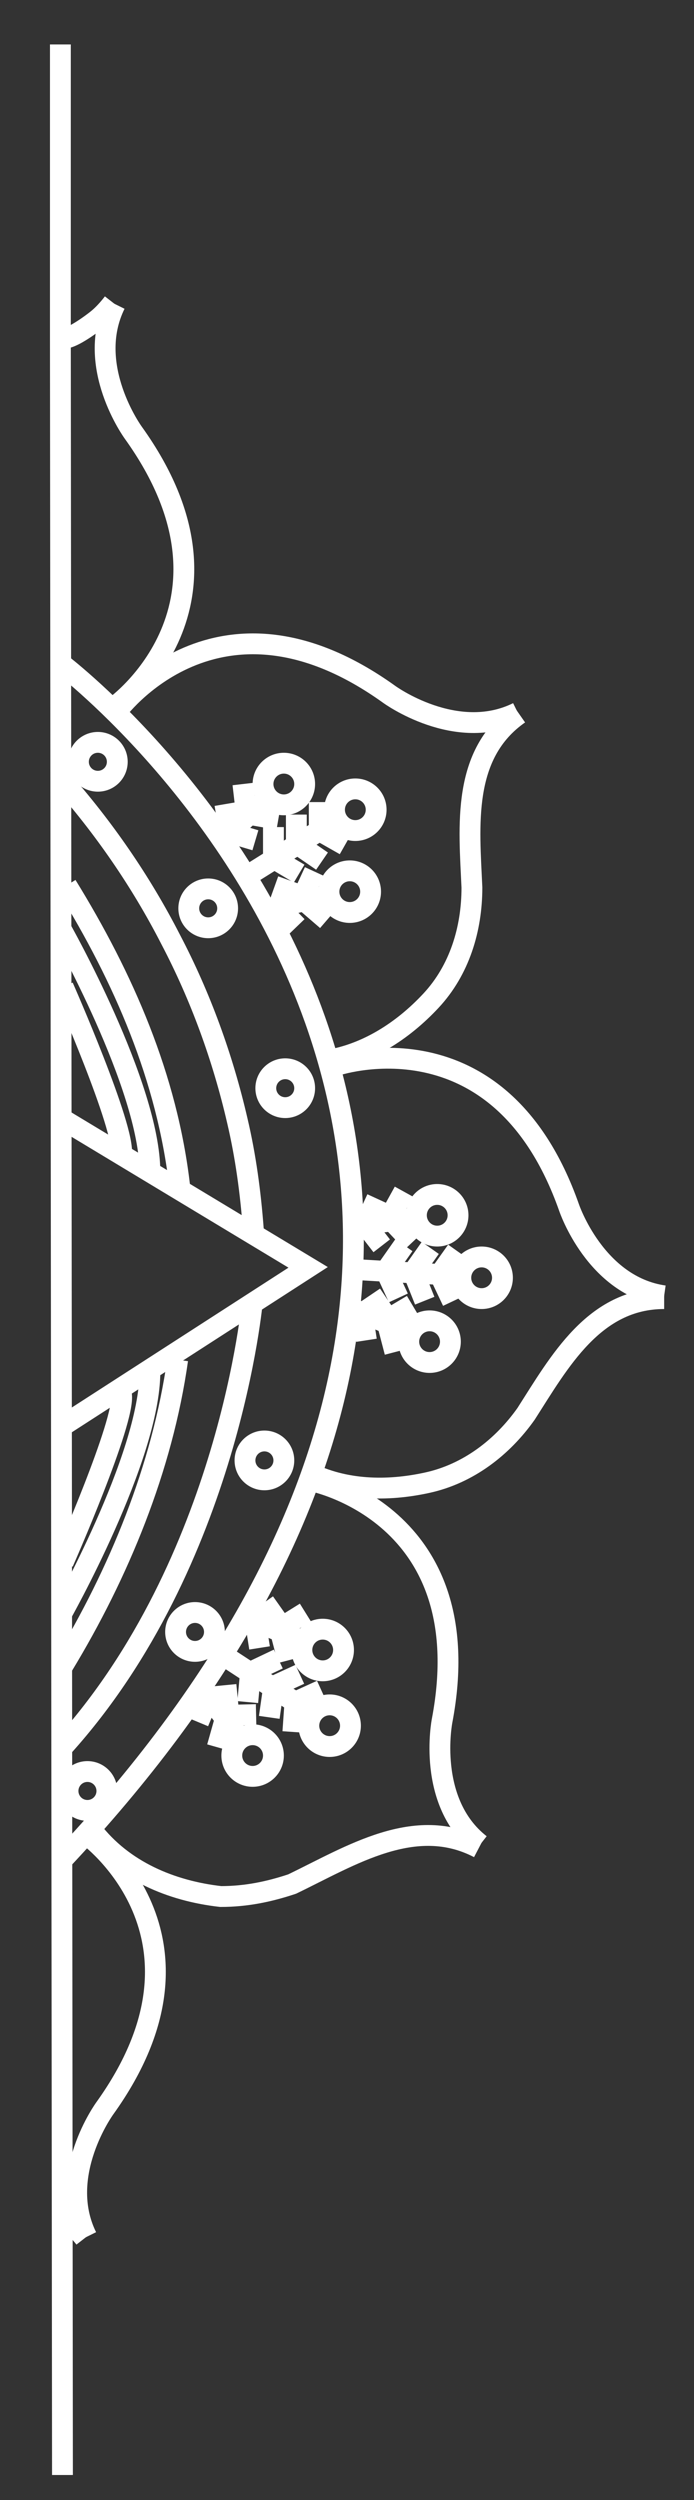 <?xml version="1.0" encoding="utf-8"?>
<!-- Generator: Adobe Illustrator 22.1.0, SVG Export Plug-In . SVG Version: 6.00 Build 0)  -->
<svg version="1.1" id="Layer_1" xmlns="http://www.w3.org/2000/svg" xmlns:xlink="http://www.w3.org/1999/xlink" x="0px" y="0px"
	 viewBox="0 0 100 360" style="enable-background:new 0 0 100 360;" xml:space="preserve">
<rect x="0" y="0" width="100" height="360" fill="#333333" stroke="none"/>
<style type="text/css">
	.st0{fill:none;stroke:#FFFFFF;stroke-width:3;stroke-miterlimit:10;}
</style>
<g>
	<polyline class="st0" points="8.9,161.1 44.4,182.5 8.9,205.4 	"/>
	<path class="st0" d="M9.1,142.1c0,0,9,20.4,8.4,24.2"/>
	<path class="st0" d="M9.1,225c0,0,9-20.4,8.4-24.2"/>
	<path class="st0" d="M8.7,95.5c0,0,95,71.7,0,172.6"/>
	<g>
		<line class="st0" x1="32" y1="120.9" x2="38.3" y2="115.1"/>
		<line class="st0" x1="35.5" y1="126.2" x2="48.6" y2="118"/>
		<polyline class="st0" points="35,112.9 35.5,117.2 40.1,118 		"/>
		<polyline class="st0" points="32.4,115.8 33.1,119.9 36.8,121 		"/>
		<circle class="st0" cx="40.9" cy="112.9" r="3"/>
		<line class="st0" x1="38.7" y1="130.9" x2="47" y2="129"/>
		<polyline class="st0" points="45.3,125.5 43.5,129.4 47.1,132.5 		"/>
		<polyline class="st0" points="41.5,126.7 40.1,130.6 42.8,133.4 		"/>
		<circle class="st0" cx="50.4" cy="128.4" r="3"/>
		<polyline class="st0" points="39.4,119.1 39.4,123.6 43.1,125.8 		"/>
		<line class="st0" x1="42.7" y1="117.3" x2="42.7" y2="121.4"/>
		<polyline class="st0" points="46,115.5 46,119.1 46,119.6 49.7,121.7 		"/>
		<line class="st0" x1="42.9" y1="121.6" x2="46.4" y2="124"/>
		<circle class="st0" cx="51.2" cy="116.6" r="3"/>
	</g>
	<g>
		<line class="st0" x1="51.1" y1="176.5" x2="59.6" y2="175.4"/>
		<line class="st0" x1="50.9" y1="182.8" x2="66.4" y2="183.7"/>
		<polyline class="st0" points="58.2,171.6 56.1,175.4 59.4,178.9 		"/>
		<polyline class="st0" points="54.3,172.6 52.6,176.3 55,179.4 		"/>
		<circle class="st0" cx="63" cy="175" r="3"/>
		<line class="st0" x1="50.9" y1="188.5" x2="58.8" y2="191.8"/>
		<polyline class="st0" points="59.4,187.9 55.7,190.1 56.9,194.7 		"/>
		<polyline class="st0" points="55.6,186.8 52.2,189.1 52.8,193 		"/>
		<circle class="st0" cx="61.9" cy="193.2" r="3"/>
		<polyline class="st0" points="58.2,179.3 55.6,183 57.4,186.9 		"/>
		<line class="st0" x1="62" y1="179.7" x2="59.6" y2="183.1"/>
		<polyline class="st0" points="65.8,180.1 63.6,183.2 63.4,183.6 65.2,187.4 		"/>
		<line class="st0" x1="59.6" y1="183.3" x2="61.2" y2="187.3"/>
		<circle class="st0" cx="69.4" cy="184" r="3"/>
	</g>
	<g>
		<line class="st0" x1="35.5" y1="232.9" x2="43.4" y2="236.2"/>
		<line class="st0" x1="32.1" y1="238.3" x2="45.1" y2="246.8"/>
		<polyline class="st0" points="44,232.2 40.3,234.5 41.5,239.1 		"/>
		<polyline class="st0" points="40.2,231.1 36.8,233.5 37.4,237.3 		"/>
		<circle class="st0" cx="46.5" cy="237.6" r="3"/>
		<line class="st0" x1="29.2" y1="243.2" x2="34.4" y2="250"/>
		<polyline class="st0" points="36.9,246.9 32.6,247 31.3,251.6 		"/>
		<polyline class="st0" points="34.2,244 30.1,244.4 28.6,248 		"/>
		<circle class="st0" cx="36.4" cy="252.8" r="3"/>
		<polyline class="st0" points="40.1,238.9 36.1,240.8 35.7,245.1 		"/>
		<line class="st0" x1="43.2" y1="241.1" x2="39.5" y2="242.8"/>
		<polyline class="st0" points="46.3,243.4 43,244.9 42.5,245.1 42.2,249.4 		"/>
		<line class="st0" x1="39.4" y1="243.1" x2="38.8" y2="247.3"/>
		<circle class="st0" cx="47.5" cy="248.5" r="3"/>
	</g>
	<path class="st0" d="M8.7,6.4c0,14,0,28,0,42c0.1,102.7,0.2,205.3,0.3,308"/>
	<path class="st0" d="M8.7,112.1c6.2,7,11.6,14.8,15.9,23.2c4.3,8.2,7.5,17,9.6,26.1c1.2,5.1,1.9,10.3,2.3,15.6"/>
	<path class="st0" d="M25.6,195.8c-2.2,15.6-8.5,30.8-16.5,44"/>
	<path class="st0" d="M9.6,127.5c8.2,13.3,14.5,27.7,16.3,43.4"/>
	<g>
		<path class="st0" d="M16.7,102.6c0,0,14.6-20.4,39.4-2.6c0,0,9.6,7,18.5,2.6"/>
		<path class="st0" d="M47.1,152.7c5.7-0.9,10.9-4.2,15-8.6c4.1-4.4,5.9-10.3,5.9-16.3c-0.4-8.9-1.5-19.2,6.8-25"/>
	</g>
	<g>
		<path class="st0" d="M48.2,153.5c0,0,23.7-8.3,33.8,20.4c0,0,3.8,11.3,13.7,12.7"/>
		<path class="st0" d="M44.4,212c5.2,2.6,11.3,2.8,17.2,1.5s10.8-5.1,14.2-9.9c4.8-7.5,9.8-16.6,19.9-16.6"/>
	</g>
	<g>
		<path class="st0" d="M44.7,213.2c0,0,24.7,4.6,19,34.6c0,0-2.3,11.7,5.5,17.8"/>
		<path class="st0" d="M13.2,263.5c4.5,5.9,11.5,8.8,18.6,9.6c3.7,0,7-0.7,10.3-1.8c8.5-4.1,17.7-10,26.9-5.2"/>
	</g>
	<g>
		<path class="st0" d="M12.5,264.2c0,0,20.4,14.6,2.6,39.4c0,0-7,9.6-2.6,18.5"/>
		<path class="st0" d="M9.8,319.8c0.9,0.8,1.7,1.6,2.4,2.5"/>
	</g>
	<g>
		<path class="st0" d="M16.6,101.7c0,0,20.4-14.6,2.6-39.4c0,0-7-9.6-2.6-18.5"/>
		<path class="st0" d="M16.3,43.6c-0.7,0.9-1.5,1.8-2.4,2.5c0,0-4.4,3.5-5.2,2.4"/>
	</g>
	<path class="st0" d="M43.8,112.9"/>
	<circle class="st0" cx="30" cy="130.8" r="2.8"/>
	<circle class="st0" cx="28.1" cy="235" r="2.8"/>
	<circle class="st0" cx="41.1" cy="156.7" r="2.8"/>
	<circle class="st0" cx="14.1" cy="109.7" r="2.8"/>
	<circle class="st0" cx="12.6" cy="257.9" r="2.8"/>
	<circle class="st0" cx="38.1" cy="210.3" r="2.8"/>
	<path class="st0" d="M8.7,133.6c0,0,12.9,22.8,12.9,35.2"/>
	<path class="st0" d="M8.7,232.7c0,0,12.9-22.8,12.9-35.2"/>
	<path class="st0" d="M36.4,187.1c0,0-3.3,37.8-27.3,64.4"/>
</g>
</svg>
